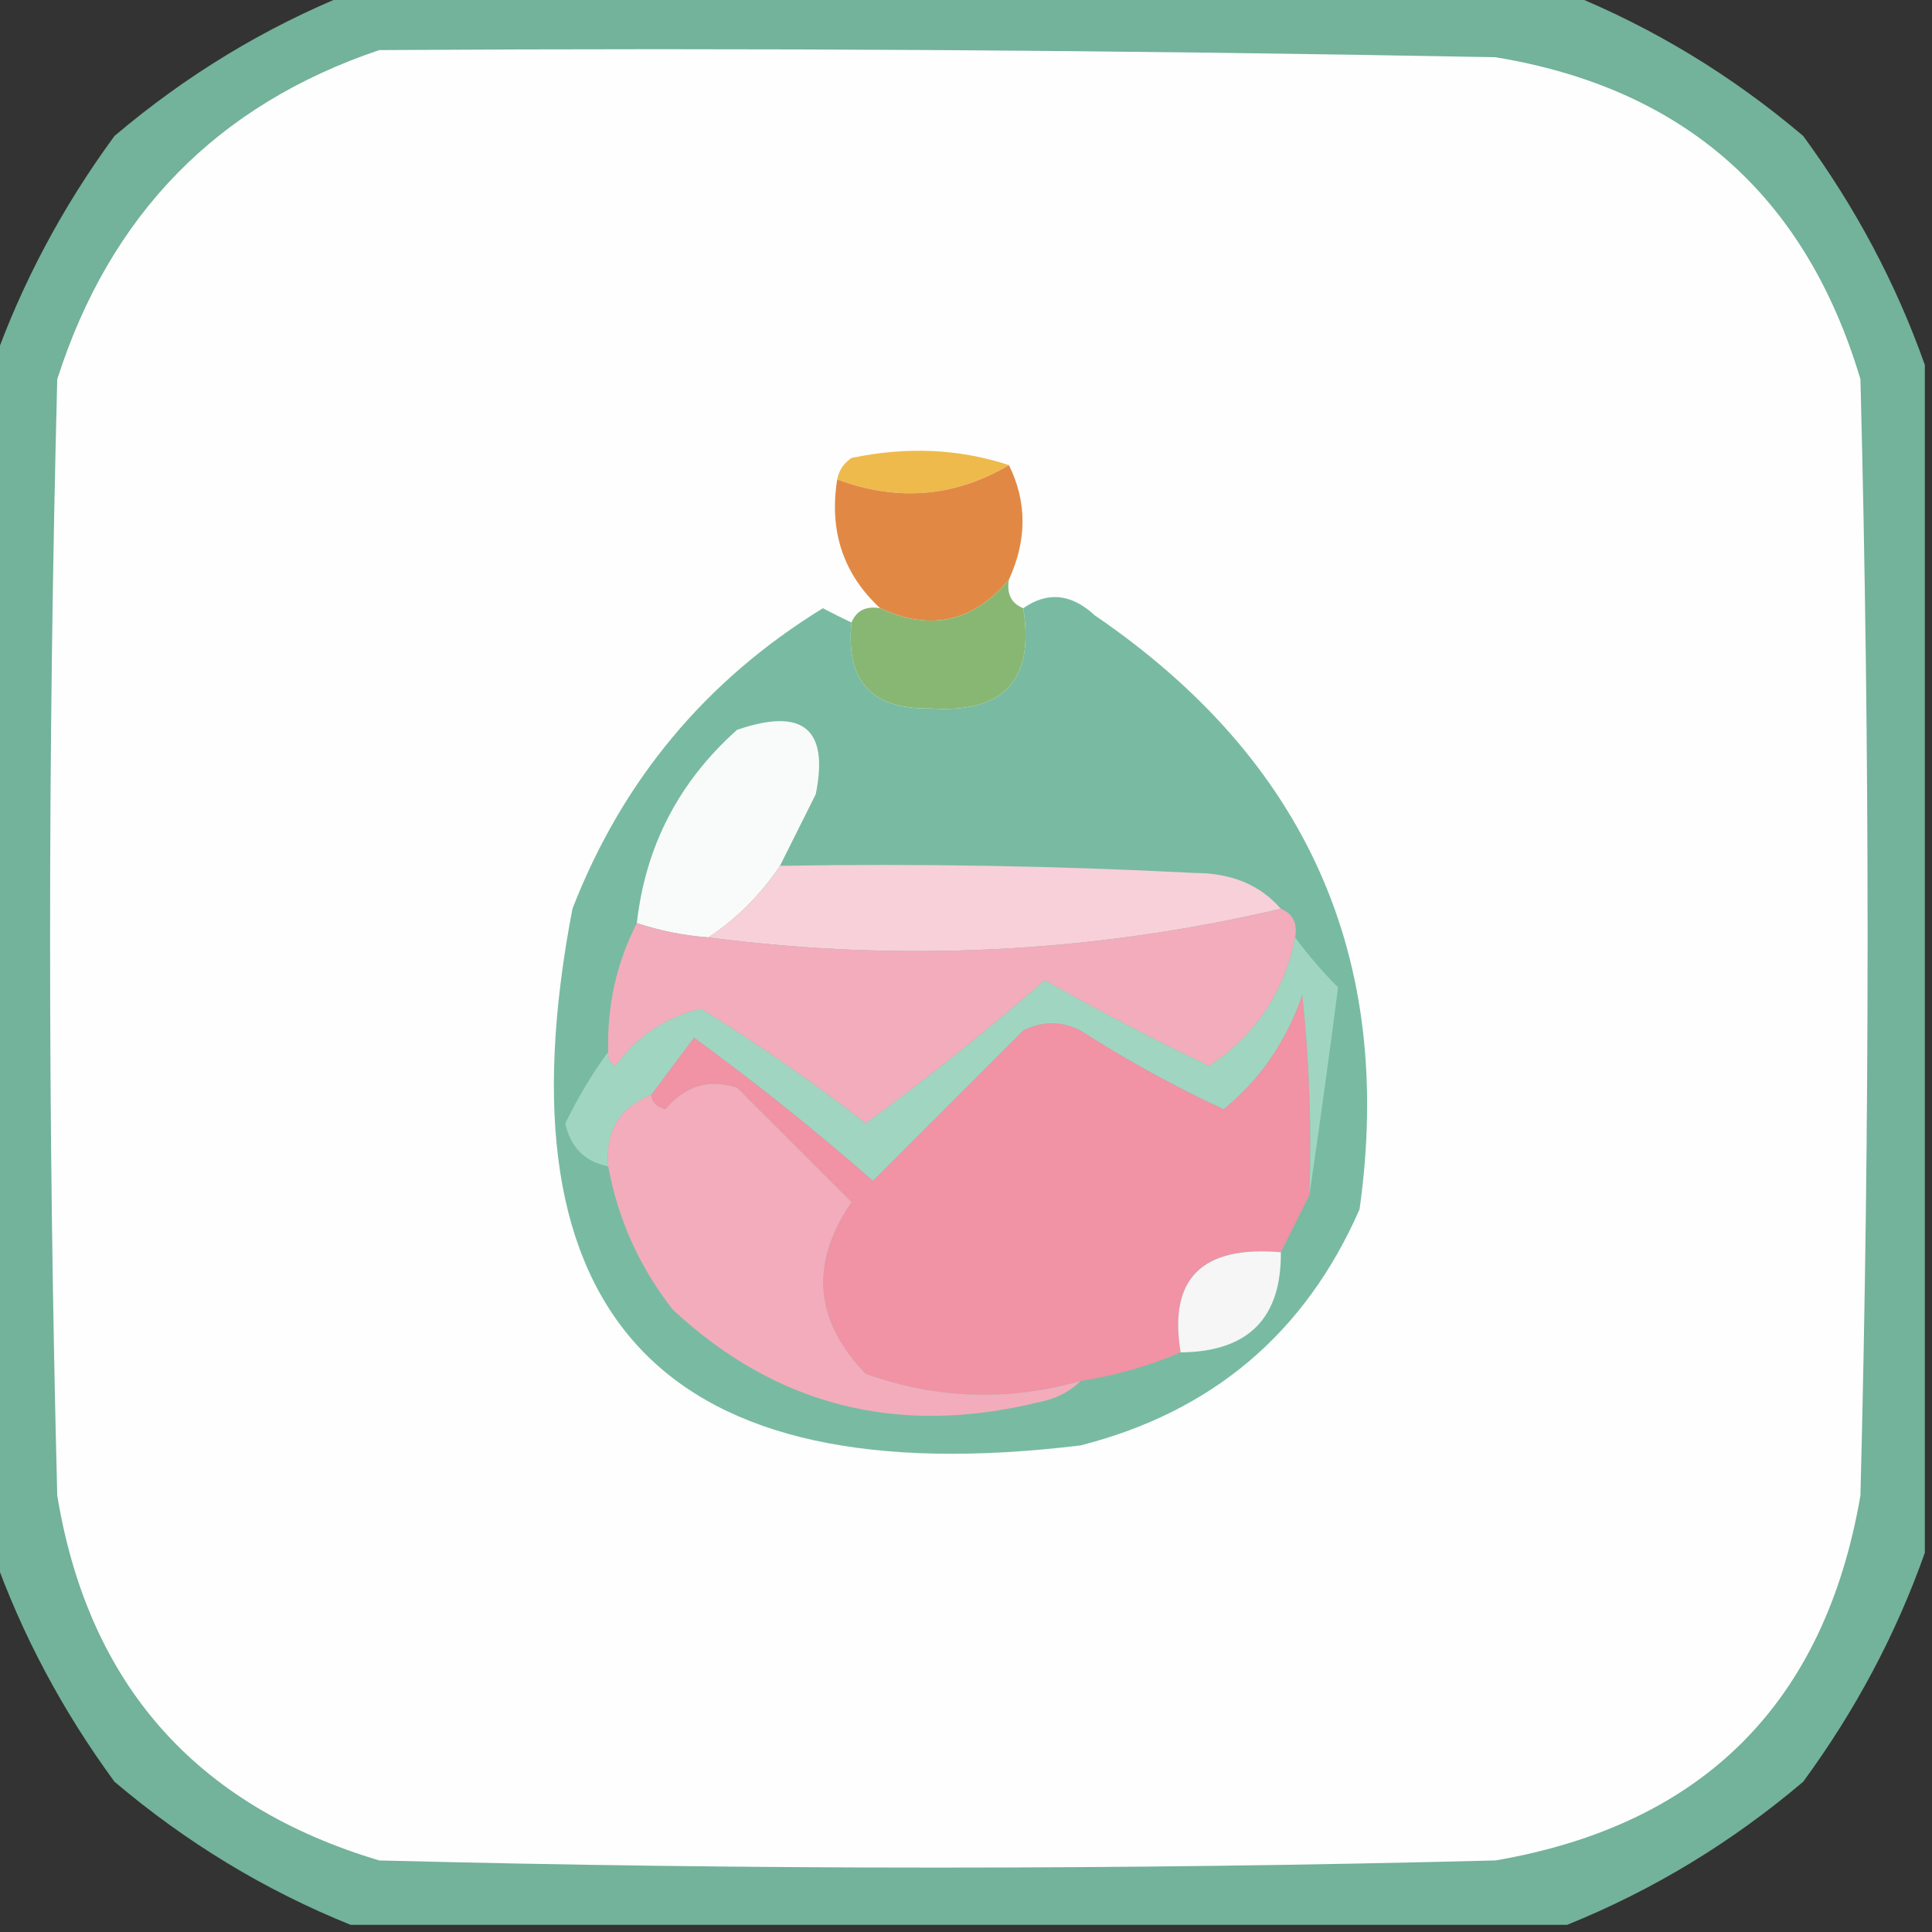 <?xml version="1.0" encoding="UTF-8"?>
<!DOCTYPE svg PUBLIC "-//W3C//DTD SVG 1.1//EN" "http://www.w3.org/Graphics/SVG/1.1/DTD/svg11.dtd">
<svg xmlns="http://www.w3.org/2000/svg" version="1.1" width="135px" height="135px" style="shape-rendering:geometricPrecision; text-rendering:geometricPrecision; image-rendering:optimizeQuality; fill-rule:evenodd; clip-rule:evenodd" xmlns:xlink="http://www.w3.org/1999/xlink">
<rect width="100%" height="100%" fill="#333333" stroke="none"/>
<g><path style="opacity:0.942" fill="#77baa1" d="M 24.5,-0.5 C 52.833,-0.5 81.167,-0.5 109.5,-0.5C 115.486,1.915 120.986,5.248 126,9.5C 129.661,14.493 132.494,19.827 134.5,25.5C 134.5,53.167 134.5,80.833 134.5,108.5C 132.494,114.173 129.661,119.507 126,124.5C 120.986,128.752 115.486,132.085 109.5,134.5C 81.167,134.5 52.833,134.5 24.5,134.5C 18.514,132.085 13.014,128.752 8,124.5C 4.339,119.507 1.506,114.173 -0.5,108.5C -0.5,80.833 -0.5,53.167 -0.5,25.5C 1.506,19.827 4.339,14.493 8,9.5C 13.014,5.248 18.514,1.915 24.5,-0.5 Z"/></g>
<g><path style="opacity:1" fill="#fefefe" d="M 26.5,3.5 C 52.502,3.333 78.502,3.5 104.5,4C 117.668,6.166 126.168,13.666 130,26.5C 130.667,52.5 130.667,78.5 130,104.5C 127.5,119 119,127.5 104.5,130C 78.5,130.667 52.5,130.667 26.5,130C 13.666,126.168 6.166,117.668 4,104.5C 3.333,78.5 3.333,52.5 4,26.5C 7.684,14.984 15.184,7.317 26.5,3.5 Z"/></g>
<g><path style="opacity:1" fill="#eeba4c" d="M 70.5,32.5 C 66.718,34.734 62.718,35.067 58.5,33.5C 58.611,32.883 58.944,32.383 59.5,32C 63.358,31.19 67.024,31.357 70.5,32.5 Z"/></g>
<g><path style="opacity:1" fill="#e18944" d="M 70.5,32.5 C 71.767,35.061 71.767,37.728 70.5,40.5C 68.013,43.464 65.013,44.131 61.5,42.5C 58.924,40.112 57.924,37.112 58.5,33.5C 62.718,35.067 66.718,34.734 70.5,32.5 Z"/></g>
<g><path style="opacity:1" fill="#78bba2" d="M 59.5,43.5 C 59.081,47.58 60.914,49.58 65,49.5C 70.139,49.858 72.305,47.525 71.5,42.5C 73.194,41.314 74.861,41.481 76.5,43C 91.304,53.1 97.471,66.933 95,84.5C 91.21,93.153 84.71,98.653 75.5,101C 46.362,104.534 34.528,92.034 40,63.5C 43.482,54.533 49.315,47.533 57.5,42.5C 58.184,42.863 58.85,43.196 59.5,43.5 Z"/></g>
<g><path style="opacity:1" fill="#88b774" d="M 70.5,40.5 C 70.328,41.492 70.662,42.158 71.5,42.5C 72.305,47.525 70.139,49.858 65,49.5C 60.914,49.58 59.081,47.58 59.5,43.5C 59.842,42.662 60.508,42.328 61.5,42.5C 65.013,44.131 68.013,43.464 70.5,40.5 Z"/></g>
<g><path style="opacity:1" fill="#f9fbfa" d="M 54.5,60.5 C 53.139,62.527 51.473,64.194 49.5,65.5C 47.784,65.371 46.117,65.038 44.5,64.5C 45.104,59.126 47.437,54.626 51.5,51C 56.1,49.417 57.934,50.917 57,55.5C 56.153,57.193 55.32,58.86 54.5,60.5 Z"/></g>
<g><path style="opacity:1" fill="#f8d0d9" d="M 54.5,60.5 C 64.172,60.334 73.839,60.5 83.5,61C 86.051,61.002 88.051,61.836 89.5,63.5C 76.288,66.591 62.955,67.258 49.5,65.5C 51.473,64.194 53.139,62.527 54.5,60.5 Z"/></g>
<g><path style="opacity:1" fill="#f2acbb" d="M 89.5,63.5 C 90.338,63.842 90.672,64.508 90.5,65.5C 89.765,69.293 87.765,72.293 84.5,74.5C 80.604,72.635 76.77,70.635 73,68.5C 68.989,72.01 64.822,75.343 60.5,78.5C 56.794,75.624 52.961,72.957 49,70.5C 46.501,71.083 44.501,72.416 43,74.5C 42.601,74.272 42.435,73.938 42.5,73.5C 42.405,70.303 43.072,67.303 44.5,64.5C 46.117,65.038 47.784,65.371 49.5,65.5C 62.955,67.258 76.288,66.591 89.5,63.5 Z"/></g>
<g><path style="opacity:1" fill="#f192a5" d="M 91.5,83.5 C 90.833,84.833 90.167,86.167 89.5,87.5C 83.973,87.024 81.64,89.357 82.5,94.5C 80.254,95.455 77.921,96.122 75.5,96.5C 70.437,97.926 65.437,97.759 60.5,96C 56.895,92.299 56.562,88.299 59.5,84C 56.833,81.333 54.167,78.667 51.5,76C 49.535,75.376 47.869,75.876 46.5,77.5C 45.893,77.376 45.56,77.043 45.5,76.5C 46.476,75.185 47.476,73.852 48.5,72.5C 52.822,75.657 56.989,78.99 61,82.5C 64.434,79.066 67.934,75.566 71.5,72C 72.833,71.333 74.167,71.333 75.5,72C 78.73,74.073 82.063,75.906 85.5,77.5C 88.048,75.431 89.881,72.764 91,69.5C 91.499,74.155 91.666,78.822 91.5,83.5 Z"/></g>
<g><path style="opacity:1" fill="#a0d6c1" d="M 90.5,65.5 C 91.364,66.688 92.364,67.855 93.5,69C 92.856,73.934 92.19,78.767 91.5,83.5C 91.666,78.822 91.499,74.155 91,69.5C 89.881,72.764 88.048,75.431 85.5,77.5C 82.063,75.906 78.73,74.073 75.5,72C 74.167,71.333 72.833,71.333 71.5,72C 67.934,75.566 64.434,79.066 61,82.5C 56.989,78.99 52.822,75.657 48.5,72.5C 47.476,73.852 46.476,75.185 45.5,76.5C 43.273,77.401 42.273,79.067 42.5,81.5C 40.868,81.175 39.868,80.175 39.5,78.5C 40.396,76.664 41.396,74.997 42.5,73.5C 42.435,73.938 42.601,74.272 43,74.5C 44.501,72.416 46.501,71.083 49,70.5C 52.961,72.957 56.794,75.624 60.5,78.5C 64.822,75.343 68.989,72.01 73,68.5C 76.77,70.635 80.604,72.635 84.5,74.5C 87.765,72.293 89.765,69.293 90.5,65.5 Z"/></g>
<g><path style="opacity:1" fill="#f3acbb" d="M 75.5,96.5 C 74.737,97.268 73.737,97.768 72.5,98C 62.696,100.379 54.196,98.213 47,91.5C 44.676,88.52 43.176,85.187 42.5,81.5C 42.273,79.067 43.273,77.401 45.5,76.5C 45.56,77.043 45.893,77.376 46.5,77.5C 47.869,75.876 49.535,75.376 51.5,76C 54.167,78.667 56.833,81.333 59.5,84C 56.562,88.299 56.895,92.299 60.5,96C 65.437,97.759 70.437,97.926 75.5,96.5 Z"/></g>
<g><path style="opacity:1" fill="#f5f6f5" d="M 89.5,87.5 C 89.545,92.122 87.212,94.455 82.5,94.5C 81.64,89.357 83.973,87.024 89.5,87.5 Z"/></g>
</svg>

